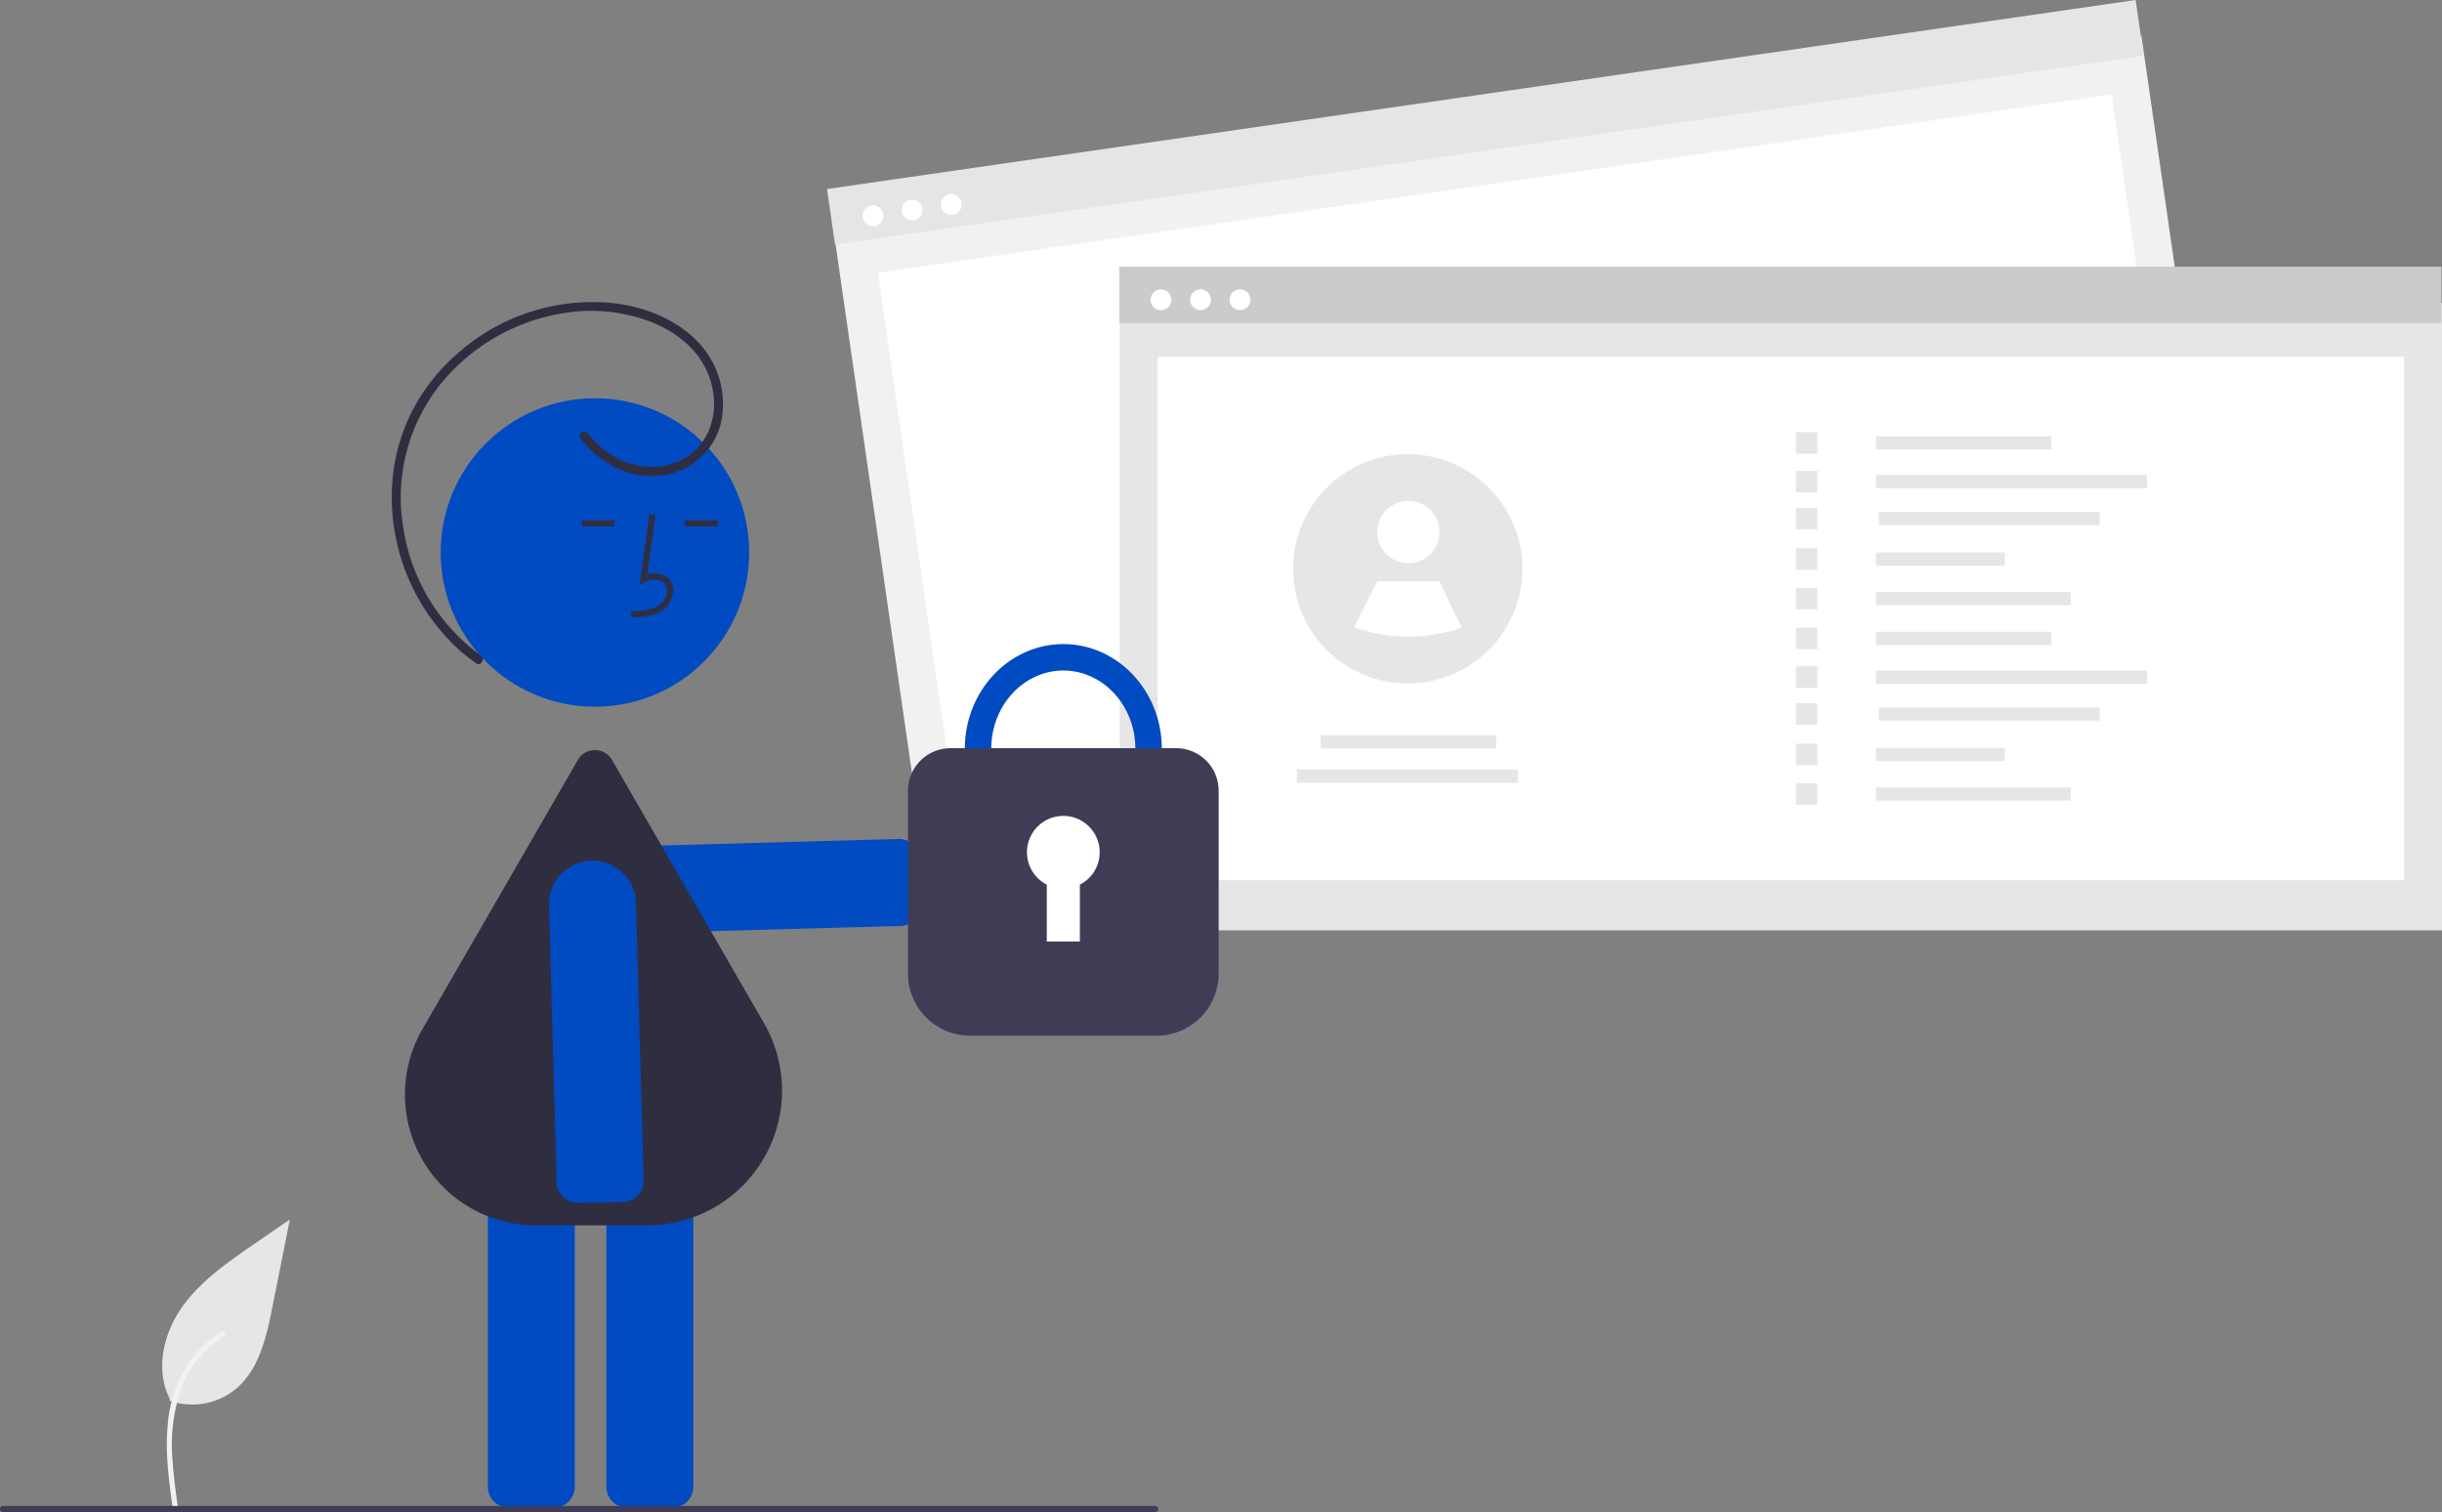 <svg xmlns="http://www.w3.org/2000/svg" width="398.754" height="246.911" viewBox="0 0 398.754 246.911"><rect x="0" y="0" width="398.754" height="246.911" fill="#808080" stroke="none"/><defs><style>.a{fill:#e6e6e6;}.b{fill:#f2f2f2;}.c{fill:#004ac2;}.d{fill:#2f2e41;}.e{fill:#f1f1f1;}.f{fill:#fff;}.g{fill:#e5e5e5;}.h{fill:#cbcbcb;}.i{fill:#3f3d56;}</style></defs><g transform="translate(0 -0.004)"><path class="a" d="M251.094,632.846a11.224,11.224,0,0,0,10.838-1.909c3.8-3.186,4.988-8.435,5.955-13.3l2.864-14.377-6,4.13c-4.313,2.969-8.722,6.034-11.709,10.336s-4.289,10.173-1.89,14.827" transform="translate(-223.422 -404.117)"/><path class="b" d="M252.378,668.972c-.607-4.421-1.231-8.9-.805-13.368a21.024,21.024,0,0,1,4.054-11.023,18.337,18.337,0,0,1,4.7-4.263c.471-.3.9.449.435.744a17.433,17.433,0,0,0-6.9,8.32,27.91,27.91,0,0,0-1.482,12.037c.157,2.453.488,4.889.822,7.324a.444.444,0,0,1-.3.53.434.434,0,0,1-.53-.3Z" transform="translate(-224.192 -422.838)"/><path class="c" d="M441.627,491.312a3.428,3.428,0,0,1-1.408.331l-45.239,1.242a7.1,7.1,0,0,1-.309-14.2l45.24-1.241a3.461,3.461,0,0,1,3.531,3.381l.158,7.287A3.465,3.465,0,0,1,441.627,491.312Z" transform="translate(-293.178 -340.432)"/><path class="c" d="M368.318,629.247h-7.289a3.461,3.461,0,0,1-3.457-3.457V565.041a3.461,3.461,0,0,1,3.457-3.457h7.289a3.461,3.461,0,0,1,3.457,3.457V625.79A3.461,3.461,0,0,1,368.318,629.247Z" transform="translate(-277.916 -383.021)"/><path class="c" d="M407.51,629.247h-7.289a3.461,3.461,0,0,1-3.457-3.457V565.041a3.461,3.461,0,0,1,3.457-3.457h7.289a3.461,3.461,0,0,1,3.457,3.457V625.79A3.461,3.461,0,0,1,407.51,629.247Z" transform="translate(-297.754 -383.021)"/><circle class="c" cx="25.186" cy="25.186" r="25.186" transform="translate(71.961 65.039)"/><path class="d" d="M369.742,525.649H351.623a21.372,21.372,0,0,1-18.549-32.128l25.339-43.888a3.21,3.21,0,0,1,5.56,0l24.828,43a22.008,22.008,0,0,1-19.059,33.011Z" transform="translate(-264.047 -325.544)"/><path class="d" d="M405,386.881c1.633-.045,3.664-.1,5.23-1.245a4.016,4.016,0,0,0,1.58-3,2.7,2.7,0,0,0-.919-2.219,3.487,3.487,0,0,0-3.3-.475l1.333-9.741-.979-.134L406.38,381.52l.817-.375a2.99,2.99,0,0,1,3.056.027,1.736,1.736,0,0,1,.569,1.43,3.036,3.036,0,0,1-1.176,2.236c-1.218.89-2.838,1-4.675,1.056Z" transform="translate(-301.908 -286.083)"/><rect class="d" width="5.319" height="0.988" transform="translate(111.857 84.959)"/><rect class="d" width="5.319" height="0.988" transform="translate(95.066 84.959)"/><path class="c" d="M379.38,538.551a3.428,3.428,0,0,1-.331-1.408L377.807,491.9a7.1,7.1,0,1,1,14.2-.309l1.241,45.239a3.461,3.461,0,0,1-3.381,3.531l-7.287.158a3.465,3.465,0,0,1-3.2-1.973Z" transform="translate(-288.157 -344.079)"/><path class="d" d="M356.648,322.132c3.06,4,7.918,6.686,13.052,6.051a11.351,11.351,0,0,0,9.935-8.892,14.652,14.652,0,0,0-3.85-12.934c-3.461-3.64-8.413-5.6-13.316-6.269a33.151,33.151,0,0,0-25.845,8.1,31.661,31.661,0,0,0-8.243,11.05,30.976,30.976,0,0,0-2.556,13.372,33.785,33.785,0,0,0,11.1,24.149,31.3,31.3,0,0,0,2.671,2.092c.782.549,1.523-.735.748-1.279A31.745,31.745,0,0,1,327.612,336.2a29.593,29.593,0,0,1,6.94-23.872,32.489,32.489,0,0,1,22.6-11.016c8.666-.378,19.5,3.491,21.118,13.138.727,4.324-.889,8.869-4.852,11.034-4.242,2.318-9.444,1.364-13.09-1.629a15.038,15.038,0,0,1-2.4-2.475c-.571-.747-1.859-.01-1.279.748Z" transform="translate(-261.838 -250.525)"/><rect class="e" width="215.905" height="102.451" transform="translate(135.98 36.717) rotate(-8.22)"/><rect class="f" width="203.558" height="85.478" transform="translate(143.347 44.53) rotate(-8.22)"/><rect class="g" width="215.905" height="9.172" transform="translate(135.043 30.872) rotate(-8.22)"/><circle class="f" cx="1.7" cy="1.7" r="1.7" transform="translate(140.86 33.534)"/><circle class="f" cx="1.7" cy="1.7" r="1.7" transform="translate(147.246 32.612)"/><circle class="f" cx="1.7" cy="1.7" r="1.7" transform="translate(153.633 31.689)"/><rect class="a" width="215.905" height="102.451" transform="translate(182.849 49.477)"/><rect class="f" width="203.558" height="85.478" transform="translate(189.023 58.262)"/><rect class="h" width="215.905" height="9.172" transform="translate(182.757 43.557)"/><circle class="f" cx="1.7" cy="1.7" r="1.7" transform="translate(187.873 47.251)"/><circle class="f" cx="1.7" cy="1.7" r="1.7" transform="translate(194.326 47.251)"/><circle class="f" cx="1.7" cy="1.7" r="1.7" transform="translate(200.779 47.251)"/><rect class="a" width="28.669" height="2.155" transform="translate(306.319 71.258)"/><rect class="a" width="44.27" height="2.155" transform="translate(306.319 77.583)"/><rect class="a" width="36.079" height="2.155" transform="translate(306.779 83.608)"/><rect class="a" width="21.063" height="2.155" transform="translate(306.319 90.218)"/><rect class="a" width="31.789" height="2.155" transform="translate(306.319 96.675)"/><rect class="a" width="3.51" height="3.51" transform="translate(293.252 70.58)"/><rect class="a" width="3.51" height="3.51" transform="translate(293.252 76.905)"/><rect class="a" width="3.51" height="3.51" transform="translate(293.252 82.93)"/><rect class="a" width="3.51" height="3.51" transform="translate(293.252 89.54)"/><rect class="a" width="3.51" height="3.51" transform="translate(293.252 95.997)"/><rect class="a" width="28.669" height="2.155" transform="translate(306.319 103.172)"/><rect class="a" width="44.27" height="2.155" transform="translate(306.319 109.498)"/><rect class="a" width="36.079" height="2.155" transform="translate(306.779 115.522)"/><rect class="a" width="21.063" height="2.155" transform="translate(306.319 122.132)"/><rect class="a" width="31.789" height="2.155" transform="translate(306.319 128.589)"/><rect class="a" width="3.51" height="3.51" transform="translate(293.252 102.494)"/><rect class="a" width="3.51" height="3.51" transform="translate(293.252 108.82)"/><rect class="a" width="3.51" height="3.51" transform="translate(293.252 114.844)"/><rect class="a" width="3.51" height="3.51" transform="translate(293.252 121.454)"/><rect class="a" width="3.51" height="3.51" transform="translate(293.252 127.911)"/><rect class="a" width="28.669" height="2.155" transform="translate(215.626 120.074)"/><rect class="a" width="36.079" height="2.155" transform="translate(211.791 125.673)"/><path class="a" d="M661.284,368.918A18.726,18.726,0,0,1,633.689,385.4l0,0a18.72,18.72,0,1,1,27.6-16.482Z" transform="translate(-412.691 -276.026)"/><circle class="f" cx="5.089" cy="5.089" r="5.089" transform="translate(224.882 81.806)"/><path class="f" d="M661.537,399.815a26.228,26.228,0,0,1-17.565-.068l0,0,3.791-7.483h10.177Z" transform="translate(-422.878 -297.316)"/><path class="c" d="M531.377,447.166c-8.869,0-16.085-7.665-16.085-17.087s7.216-17.087,16.085-17.087,16.085,7.665,16.085,17.087S540.247,447.166,531.377,447.166Zm0-29.857c-6.489,0-11.768,5.728-11.768,12.769s5.279,12.77,11.768,12.77,11.768-5.729,11.768-12.77-5.279-12.769-11.768-12.769Z" transform="translate(-357.747 -307.81)"/><path class="i" d="M537.1,494.369H506.634A10.144,10.144,0,0,1,496.5,484.236V454.354a6.945,6.945,0,0,1,6.937-6.937h36.856a6.945,6.945,0,0,1,6.937,6.937v29.882A10.144,10.144,0,0,1,537.1,494.369Z" transform="translate(-348.236 -325.234)"/><path class="f" d="M547.715,475.75a5.937,5.937,0,1,0-8.635,5.283v9.288h5.4v-9.288a5.931,5.931,0,0,0,3.238-5.283Z" transform="translate(-368.148 -336.568)"/><path class="i" d="M384.921,698.98H196.768a.494.494,0,1,1,0-.988H384.921a.494.494,0,0,1,0,.988Z" transform="translate(-196.274 -452.065)"/></g></svg>